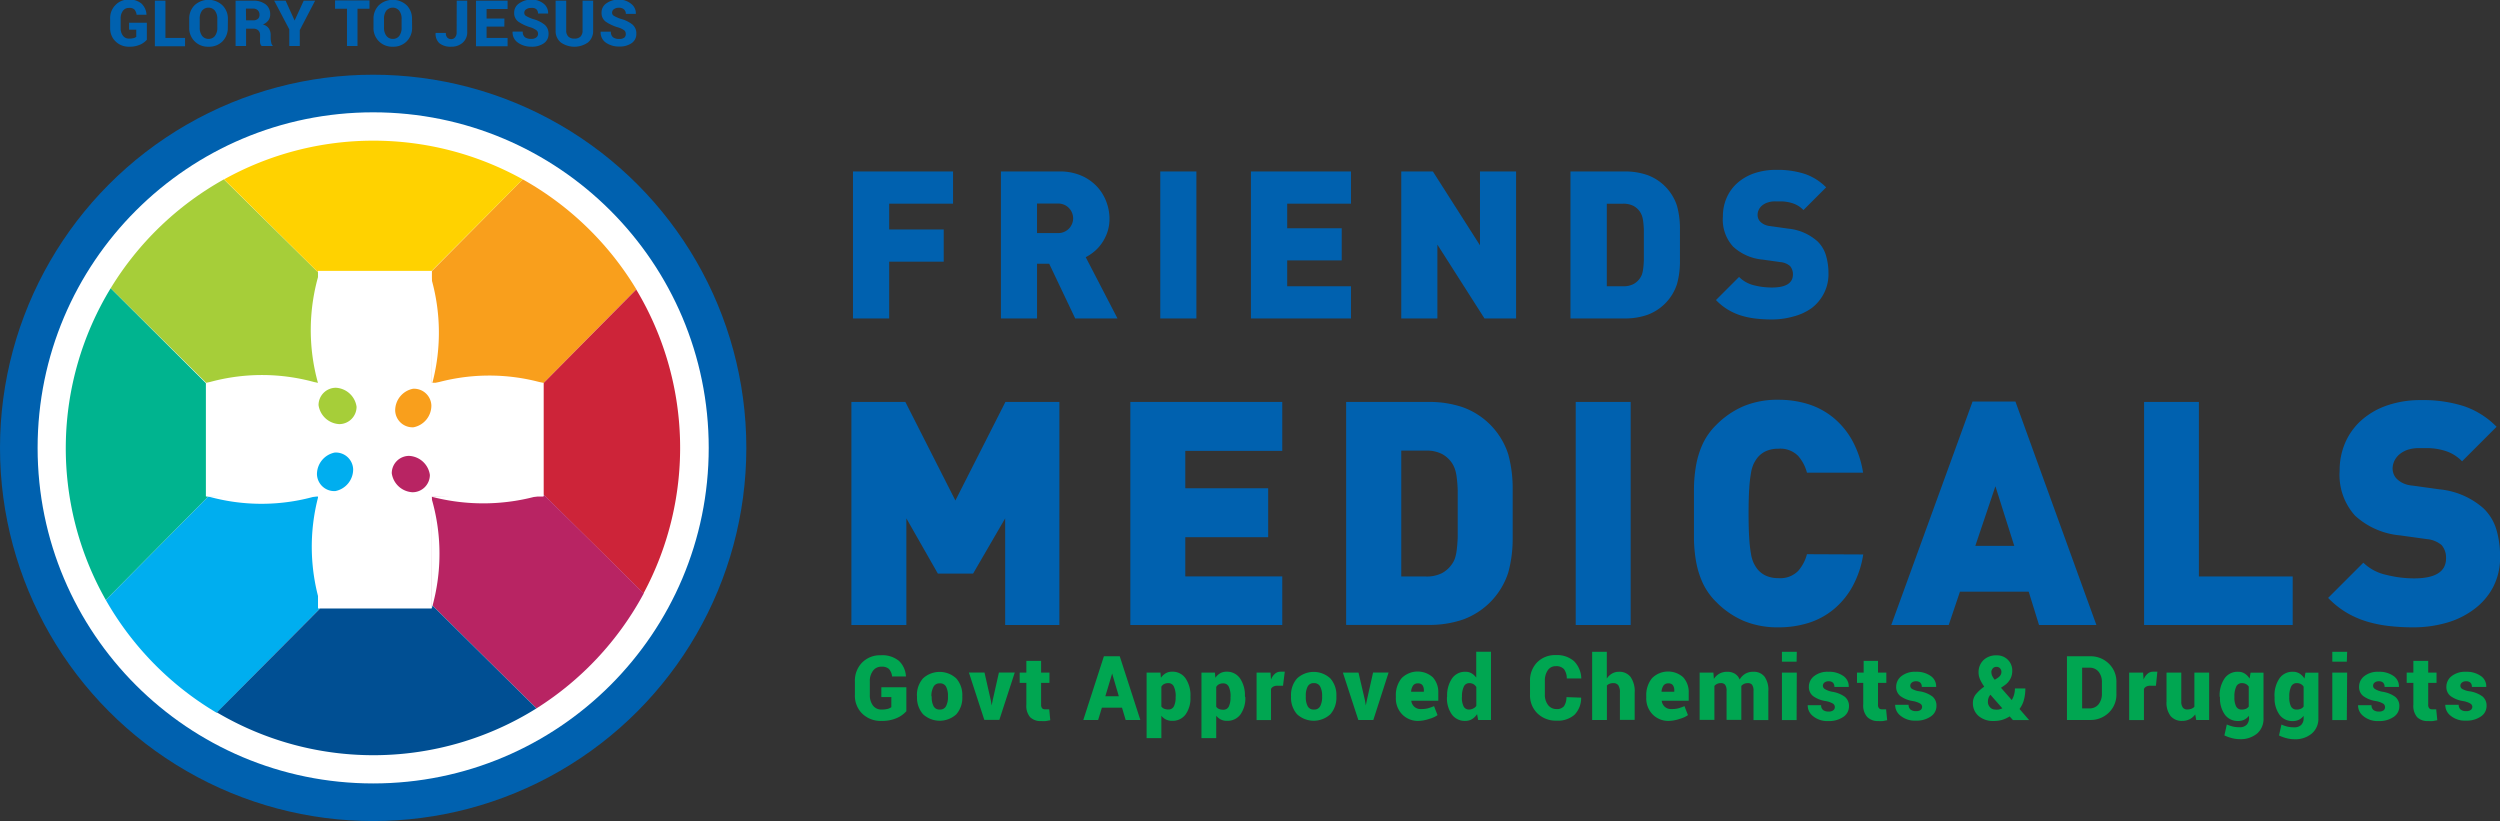 <svg id="Layer_1" data-name="Layer 1" xmlns="http://www.w3.org/2000/svg" viewBox="0 0 299.8 98.46"><rect x="0" y="0" width="299.8" height="98.46" fill="#333333" stroke="none"/><defs><style>.cls-1{fill:#0061af;}.cls-2{fill:#00aeef;}.cls-3{fill:#b82463;}.cls-4{fill:#fff;}.cls-5{fill:#f99f1c;}.cls-6{fill:#a6ce39;}.cls-7{fill:#ffd200;}.cls-8{fill:#00b48f;}.cls-9{fill:#cd2439;}.cls-10{fill:#004f93;}.cls-11{fill:#00a651;}</style></defs><title>logo</title><path class="cls-1" d="M125.85,76V63.21L122,69.84h-4.22L114,63.21V76h-6.59V49.25h6.47l6,11.82,6-11.82h6.47V76Z" transform="translate(-5.31 -1.05)"/><path class="cls-1" d="M140.86,76V49.25h18.22v5.87H147.45V59.6h9.94v5.87h-9.94v4.7h11.63V76Z" transform="translate(-5.31 -1.05)"/><path class="cls-1" d="M186.71,62.65v3a15.3,15.3,0,0,1-.53,4.06,8.88,8.88,0,0,1-5.5,5.66,12.43,12.43,0,0,1-4,.62h-9.94V49.25h9.94a12.43,12.43,0,0,1,4,.62,8.88,8.88,0,0,1,5.5,5.66,15.45,15.45,0,0,1,.53,4.1Zm-6.59,0q0-1.69,0-2.75a15.55,15.55,0,0,0-.13-1.67,4.75,4.75,0,0,0-.23-1,3.86,3.86,0,0,0-.32-.64,3.43,3.43,0,0,0-1.19-1.09,4,4,0,0,0-2-.41h-2.9V70.18h2.9a4,4,0,0,0,2-.41,3.42,3.42,0,0,0,1.19-1.09,2.75,2.75,0,0,0,.32-.6,4.77,4.77,0,0,0,.23-1,16.25,16.25,0,0,0,.13-1.69Q180.12,64.34,180.12,62.65Z" transform="translate(-5.31 -1.05)"/><path class="cls-1" d="M194.27,76V49.25h6.59V76Z" transform="translate(-5.31 -1.05)"/><path class="cls-1" d="M228.75,67.54a11.85,11.85,0,0,1-1.3,3.86,9.5,9.5,0,0,1-2.26,2.73,9,9,0,0,1-3,1.62,11.92,11.92,0,0,1-3.59.53,10.56,10.56,0,0,1-4.18-.77,10.36,10.36,0,0,1-3.27-2.24A7.89,7.89,0,0,1,209.52,71a10.62,10.62,0,0,1-.81-2.58,16.92,16.92,0,0,1-.26-2.8q0-1.45,0-3t0-3a16.93,16.93,0,0,1,.26-2.8,10.63,10.63,0,0,1,.81-2.58A7.91,7.91,0,0,1,211.13,52a10.37,10.37,0,0,1,3.27-2.24,10.57,10.57,0,0,1,4.18-.77,11.92,11.92,0,0,1,3.59.53,9,9,0,0,1,3,1.62,9.5,9.5,0,0,1,2.26,2.73,11.85,11.85,0,0,1,1.3,3.86H222a5,5,0,0,0-1.05-2,3,3,0,0,0-2.37-.87,3.55,3.55,0,0,0-1.56.32,2.84,2.84,0,0,0-1,.81,4.45,4.45,0,0,0-.41.68,4.25,4.25,0,0,0-.32,1.09,16.54,16.54,0,0,0-.21,1.86q-.08,1.15-.08,3t.08,3a16.51,16.51,0,0,0,.21,1.86,4.23,4.23,0,0,0,.32,1.09,4.39,4.39,0,0,0,.41.68,2.83,2.83,0,0,0,1,.81,3.54,3.54,0,0,0,1.56.32,3,3,0,0,0,2.37-.87,4.94,4.94,0,0,0,1.05-2Z" transform="translate(-5.31 -1.05)"/><path class="cls-1" d="M249.83,76l-1.24-4h-8.24L239,76h-6.89l9.75-26.8H247L256.71,76Zm-5.23-16.64-2.41,7.15h4.67Z" transform="translate(-5.31 -1.05)"/><path class="cls-1" d="M262.43,76V49.25H269V70.18h11.25V76Z" transform="translate(-5.31 -1.05)"/><path class="cls-1" d="M305.12,67.84a7.68,7.68,0,0,1-.83,3.61A7.89,7.89,0,0,1,302,74.11a10,10,0,0,1-3.29,1.62,14.27,14.27,0,0,1-4,.55,24.79,24.79,0,0,1-3-.17,14.82,14.82,0,0,1-2.67-.56,11,11,0,0,1-2.39-1.07,10.48,10.48,0,0,1-2.15-1.73l4.22-4.22A5.68,5.68,0,0,0,291.53,70a13.44,13.44,0,0,0,3.27.41q3.84,0,3.84-2.41a2.32,2.32,0,0,0-.53-1.58,3.15,3.15,0,0,0-1.77-.72l-3.24-.45a9.18,9.18,0,0,1-5.38-2.37,7.29,7.29,0,0,1-1.84-5.38,8.33,8.33,0,0,1,.68-3.39,7.7,7.7,0,0,1,1.94-2.67,9.09,9.09,0,0,1,3.07-1.77,12.25,12.25,0,0,1,4.1-.64,16.09,16.09,0,0,1,5.12.73,10,10,0,0,1,3.91,2.47l-4.14,4.14a4.77,4.77,0,0,0-2.05-1.26,7.25,7.25,0,0,0-2-.32h-1.05A4.19,4.19,0,0,0,294,55a3.08,3.08,0,0,0-1,.58,2.31,2.31,0,0,0-.58.79,2.19,2.19,0,0,0-.19.88,1.93,1.93,0,0,0,.11.6,1.64,1.64,0,0,0,.41.64,2.81,2.81,0,0,0,.7.49,3.23,3.23,0,0,0,1.15.3l3.24.45A9.33,9.33,0,0,1,303.12,62a5.85,5.85,0,0,1,1.54,2.5A11.35,11.35,0,0,1,305.12,67.84Z" transform="translate(-5.31 -1.05)"/><path class="cls-1" d="M111.94,25.47v3.1h6.54v3.86h-6.54v6.81H107.6V21.61h12v3.86Z" transform="translate(-5.31 -1.05)"/><path class="cls-1" d="M134.25,39.24l-3.12-6.56h-1.46v6.56h-4.33V21.61h7a6.52,6.52,0,0,1,2.59.48,5.62,5.62,0,0,1,1.88,1.28,5.46,5.46,0,0,1,1.15,1.82,5.78,5.78,0,0,1,.4,2.09,4.92,4.92,0,0,1-.26,1.63,5.39,5.39,0,0,1-.67,1.32,4.8,4.8,0,0,1-.92,1,5.22,5.22,0,0,1-1,.66l3.81,7.35Zm-.25-12a1.78,1.78,0,0,0-1.88-1.78h-2.45V29h2.45A1.78,1.78,0,0,0,134,27.26Z" transform="translate(-5.31 -1.05)"/><path class="cls-1" d="M144.45,39.24V21.61h4.33V39.24Z" transform="translate(-5.31 -1.05)"/><path class="cls-1" d="M155.32,39.24V21.61h12v3.86h-7.65v2.95h6.54v3.86h-6.54v3.1h7.65v3.86Z" transform="translate(-5.31 -1.05)"/><path class="cls-1" d="M183.33,39.24l-5.65-8.86v8.86h-4.33V21.61h3.79l5.65,8.86V21.61h4.33V39.24Z" transform="translate(-5.31 -1.05)"/><path class="cls-1" d="M206.77,30.43v2a10.07,10.07,0,0,1-.35,2.67,5.84,5.84,0,0,1-3.62,3.73,8.17,8.17,0,0,1-2.62.41h-6.54V21.61h6.54a8.17,8.17,0,0,1,2.62.41,5.84,5.84,0,0,1,3.62,3.73,10.17,10.17,0,0,1,.35,2.7Zm-4.33,0q0-1.11,0-1.81a10.26,10.26,0,0,0-.09-1.1,3.13,3.13,0,0,0-.15-.63,2.55,2.55,0,0,0-.21-.42,2.25,2.25,0,0,0-.78-.72,2.65,2.65,0,0,0-1.3-.27H198v9.9h1.91a2.64,2.64,0,0,0,1.3-.27,2.25,2.25,0,0,0,.78-.72,1.81,1.81,0,0,0,.21-.4,3.14,3.14,0,0,0,.15-.64,10.71,10.71,0,0,0,.09-1.11Q202.44,31.54,202.44,30.43Z" transform="translate(-5.31 -1.05)"/><path class="cls-1" d="M224.58,33.84a5,5,0,0,1-.54,2.38A5.19,5.19,0,0,1,222.56,38,6.56,6.56,0,0,1,220.39,39a9.39,9.39,0,0,1-2.62.36,16.3,16.3,0,0,1-1.94-.11,9.75,9.75,0,0,1-1.76-.37,7.27,7.27,0,0,1-1.57-.71,6.89,6.89,0,0,1-1.41-1.14l2.77-2.77a3.74,3.74,0,0,0,1.78,1,8.84,8.84,0,0,0,2.15.27q2.53,0,2.53-1.58a1.52,1.52,0,0,0-.35-1,2.07,2.07,0,0,0-1.16-.47l-2.13-.3a6,6,0,0,1-3.54-1.56A4.8,4.8,0,0,1,211.92,27a5.49,5.49,0,0,1,.45-2.23A5.07,5.07,0,0,1,213.65,23a6,6,0,0,1,2-1.16,8.06,8.06,0,0,1,2.7-.42,10.58,10.58,0,0,1,3.37.48,6.58,6.58,0,0,1,2.58,1.62l-2.72,2.72a3.14,3.14,0,0,0-1.35-.83,4.78,4.78,0,0,0-1.3-.21h-.69a2.76,2.76,0,0,0-1,.15,2,2,0,0,0-.66.38,1.52,1.52,0,0,0-.38.52,1.44,1.44,0,0,0-.12.58,1.28,1.28,0,0,0,.07.4,1.08,1.08,0,0,0,.27.42,1.85,1.85,0,0,0,.46.32,2.13,2.13,0,0,0,.76.2l2.13.3A6.14,6.14,0,0,1,223.27,30a3.85,3.85,0,0,1,1,1.65A7.47,7.47,0,0,1,224.58,33.84Z" transform="translate(-5.31 -1.05)"/><circle class="cls-1" cx="44.75" cy="53.71" r="44.75"/><polygon class="cls-2" points="31.7 52.75 38.14 59.1 38.14 46.25 31.7 52.75"/><polygon class="cls-3" points="51.76 59.47 58.47 52.7 51.76 46.08 51.76 59.47"/><circle class="cls-4" cx="44.75" cy="53.71" r="40.24"/><path class="cls-5" d="M57.07,47H70.48v0L81.62,35.75A37,37,0,0,0,68,22.56l-10.91,11Z" transform="translate(-5.31 -1.05)"/><path class="cls-6" d="M43.45,47V33.7L32.16,22.56A37,37,0,0,0,18.58,35.62L30.08,47Z" transform="translate(-5.31 -1.05)"/><path class="cls-7" d="M43.45,33.54H57.07v0L68,22.56a36.87,36.87,0,0,0-35.82,0L43.45,33.7Z" transform="translate(-5.31 -1.05)"/><path class="cls-2" d="M43.45,74V60.57H30.3L18,73a37,37,0,0,0,13.3,13.53L43.71,74Z" transform="translate(-5.31 -1.05)"/><path class="cls-8" d="M30,60.57V47h0L18.58,35.62A36.88,36.88,0,0,0,18,73L30.3,60.57Z" transform="translate(-5.31 -1.05)"/><path class="cls-9" d="M81.62,35.75,70.48,47V60.35l12,11.86a36.88,36.88,0,0,0-.89-36.47Z" transform="translate(-5.31 -1.05)"/><path class="cls-3" d="M70.48,60.57H57.07v13L69.64,86A37,37,0,0,0,82.51,72.21l-12-11.86Z" transform="translate(-5.31 -1.05)"/><path class="cls-10" d="M57.07,74H43.71L31.32,86.48A36.86,36.86,0,0,0,69.64,86L57.07,73.57Z" transform="translate(-5.31 -1.05)"/><polygon class="cls-4" points="51.76 45.9 51.76 32.49 38.14 32.49 38.14 45.9 24.73 45.9 24.73 59.52 38.14 59.52 38.14 72.94 51.76 72.94 51.76 59.52 65.17 59.52 65.17 45.9 51.76 45.9"/><path class="cls-6" d="M48.07,49.83A2.08,2.08,0,0,1,46,51.91a2.65,2.65,0,0,1-2.49-2.28,2.08,2.08,0,0,1,2.08-2.08A2.65,2.65,0,0,1,48.07,49.83Z" transform="translate(-5.31 -1.05)"/><path class="cls-3" d="M56.86,58a2.08,2.08,0,0,1-2.08,2.08,2.65,2.65,0,0,1-2.49-2.28,2.08,2.08,0,0,1,2.08-2.08A2.65,2.65,0,0,1,56.86,58Z" transform="translate(-5.31 -1.05)"/><path class="cls-5" d="M54.9,52.29a2.08,2.08,0,0,1-2.2-2,2.65,2.65,0,0,1,2.14-2.62,2.08,2.08,0,0,1,2.2,2A2.65,2.65,0,0,1,54.9,52.29Z" transform="translate(-5.31 -1.05)"/><path class="cls-2" d="M45.52,59.94a2.08,2.08,0,0,1-2.2-2,2.65,2.65,0,0,1,2.14-2.62,2.08,2.08,0,0,1,2.2,2A2.65,2.65,0,0,1,45.52,59.94Z" transform="translate(-5.31 -1.05)"/><path class="cls-4" d="M43.45,47A23.66,23.66,0,0,0,30,47" transform="translate(-5.31 -1.05)"/><path class="cls-4" d="M43.45,47a23.66,23.66,0,0,1,.2-13.41" transform="translate(-5.31 -1.05)"/><path class="cls-4" d="M56.81,33.71a23.66,23.66,0,0,1,.31,13.41" transform="translate(-5.31 -1.05)"/><path class="cls-4" d="M57.07,47.12A23.66,23.66,0,0,1,70.49,47" transform="translate(-5.31 -1.05)"/><path class="cls-4" d="M70.39,60.35a24.47,24.47,0,0,1-13.5.22" transform="translate(-5.31 -1.05)"/><path class="cls-4" d="M57,60.61A23.66,23.66,0,0,1,57.09,74" transform="translate(-5.31 -1.05)"/><path class="cls-4" d="M43.83,73.85a23.66,23.66,0,0,1-.31-13.41" transform="translate(-5.31 -1.05)"/><path class="cls-4" d="M30.15,60.55a23.66,23.66,0,0,0,13.41-.11" transform="translate(-5.31 -1.05)"/><path class="cls-1" d="M22.92,5.82a2.35,2.35,0,0,1-.8.58,3.08,3.08,0,0,1-1.32.25A2.24,2.24,0,0,1,19.15,6a2.16,2.16,0,0,1-.63-1.61V3.28a2.2,2.2,0,0,1,.62-1.61A2.13,2.13,0,0,1,20.71,1a2.24,2.24,0,0,1,1.58.49,2,2,0,0,1,.59,1.33v0H21.69a1.13,1.13,0,0,0-.28-.65A.89.89,0,0,0,20.76,2a.85.85,0,0,0-.71.35,1.44,1.44,0,0,0-.27.9V4.42a1.46,1.46,0,0,0,.27.91.88.88,0,0,0,.74.35,2.09,2.09,0,0,0,.55-.06.88.88,0,0,0,.31-.15V4.61h-.86V3.78h2.13Z" transform="translate(-5.31 -1.05)"/><path class="cls-1" d="M25.15,5.6h2.35v1H23.88V1.13h1.27Z" transform="translate(-5.31 -1.05)"/><path class="cls-1" d="M32.63,4.34A2.28,2.28,0,0,1,32,6a2.23,2.23,0,0,1-1.67.65A2.22,2.22,0,0,1,28,4.34v-1a2.27,2.27,0,0,1,.64-1.66A2.46,2.46,0,0,1,32,1.7a2.27,2.27,0,0,1,.64,1.66Zm-1.26-1a1.58,1.58,0,0,0-.28-1,1,1,0,0,0-1.56,0,1.59,1.59,0,0,0-.27,1v1a1.59,1.59,0,0,0,.28,1,.92.92,0,0,0,.79.37.9.9,0,0,0,.77-.37,1.6,1.6,0,0,0,.27-1Z" transform="translate(-5.31 -1.05)"/><path class="cls-1" d="M34.82,4.49V6.57H33.56V1.13h2.1a2.36,2.36,0,0,1,1.5.44,1.44,1.44,0,0,1,.55,1.2,1.19,1.19,0,0,1-.22.73,1.58,1.58,0,0,1-.66.49,1.22,1.22,0,0,1,.72.47,1.47,1.47,0,0,1,.22.83v.34a2.16,2.16,0,0,0,.06.49A.64.64,0,0,0,38,6.5v.07h-1.3a.62.62,0,0,1-.2-.41,3.48,3.48,0,0,1,0-.55V5.29a.81.81,0,0,0-.21-.59.82.82,0,0,0-.6-.21Zm0-1h.83a.87.87,0,0,0,.58-.17.62.62,0,0,0,.2-.5.72.72,0,0,0-.21-.54.8.8,0,0,0-.59-.2h-.83Z" transform="translate(-5.31 -1.05)"/><path class="cls-1" d="M40.64,3.51h0l1.09-2.38h1.37L41.26,4.66V6.57H40v-2L38.19,1.13h1.37Z" transform="translate(-5.31 -1.05)"/><path class="cls-1" d="M49.62,2.1H48.18V6.57H46.92V2.1H45.49v-1h4.13Z" transform="translate(-5.31 -1.05)"/><path class="cls-1" d="M54.73,4.34A2.28,2.28,0,0,1,54.09,6a2.23,2.23,0,0,1-1.67.65A2.22,2.22,0,0,1,50.1,4.34v-1a2.27,2.27,0,0,1,.64-1.66,2.46,2.46,0,0,1,3.34,0,2.27,2.27,0,0,1,.64,1.66Zm-1.26-1a1.58,1.58,0,0,0-.28-1,1,1,0,0,0-1.56,0,1.59,1.59,0,0,0-.27,1v1a1.59,1.59,0,0,0,.28,1,.92.92,0,0,0,.79.37.9.9,0,0,0,.77-.37,1.6,1.6,0,0,0,.27-1Z" transform="translate(-5.31 -1.05)"/><path class="cls-1" d="M60.08,1.13h1.26V4.86a1.66,1.66,0,0,1-.54,1.31,2,2,0,0,1-1.35.48A2.13,2.13,0,0,1,58,6.23,1.5,1.5,0,0,1,57.55,5v0h1.23a.75.75,0,0,0,.18.57.66.66,0,0,0,.47.17.57.57,0,0,0,.45-.21.88.88,0,0,0,.19-.6Z" transform="translate(-5.31 -1.05)"/><path class="cls-1" d="M65.79,4.24H63.66V5.6h2.52v1H62.39V1.13h3.79v1H63.66V3.27h2.14Z" transform="translate(-5.31 -1.05)"/><path class="cls-1" d="M69.83,5.13a.54.54,0,0,0-.19-.45A2.44,2.44,0,0,0,69,4.35a5.27,5.27,0,0,1-1.53-.7,1.26,1.26,0,0,1-.5-1.08,1.3,1.3,0,0,1,.59-1.11A2.53,2.53,0,0,1,69,1a2.29,2.29,0,0,1,1.48.47,1.42,1.42,0,0,1,.56,1.2v0H69.83a.69.69,0,0,0-.22-.53A.87.87,0,0,0,69,2a1,1,0,0,0-.6.17.51.51,0,0,0-.22.42.44.44,0,0,0,.22.38,4.39,4.39,0,0,0,.82.36,3.83,3.83,0,0,1,1.4.68,1.39,1.39,0,0,1,.47,1.11,1.31,1.31,0,0,1-.56,1.12,2.47,2.47,0,0,1-1.48.41,2.76,2.76,0,0,1-1.61-.47,1.49,1.49,0,0,1-.66-1.34v0H68a.81.81,0,0,0,.25.67,1.23,1.23,0,0,0,.77.2.91.91,0,0,0,.59-.16A.51.51,0,0,0,69.83,5.13Z" transform="translate(-5.31 -1.05)"/><path class="cls-1" d="M76.44,1.13V4.7a1.77,1.77,0,0,1-.62,1.44,2.84,2.84,0,0,1-3.26,0,1.77,1.77,0,0,1-.62-1.44V1.13h1.27V4.7a1,1,0,0,0,.26.74,1,1,0,0,0,.73.24,1,1,0,0,0,.72-.24,1,1,0,0,0,.25-.74V1.13Z" transform="translate(-5.31 -1.05)"/><path class="cls-1" d="M80.35,5.13a.54.54,0,0,0-.19-.45,2.44,2.44,0,0,0-.68-.33,5.27,5.27,0,0,1-1.53-.7,1.26,1.26,0,0,1-.5-1.08A1.3,1.3,0,0,1,78,1.47,2.53,2.53,0,0,1,79.55,1,2.29,2.29,0,0,1,81,1.51a1.42,1.42,0,0,1,.56,1.2v0H80.36a.69.69,0,0,0-.22-.53.87.87,0,0,0-.61-.2,1,1,0,0,0-.6.17.51.51,0,0,0-.22.42.44.44,0,0,0,.22.38,4.39,4.39,0,0,0,.82.36,3.83,3.83,0,0,1,1.4.68,1.39,1.39,0,0,1,.47,1.11,1.31,1.31,0,0,1-.56,1.12,2.47,2.47,0,0,1-1.48.41A2.76,2.76,0,0,1,78,6.19a1.49,1.49,0,0,1-.66-1.34v0h1.23a.81.81,0,0,0,.25.67,1.23,1.23,0,0,0,.77.2.91.91,0,0,0,.59-.16A.51.51,0,0,0,80.35,5.13Z" transform="translate(-5.31 -1.05)"/><path class="cls-11" d="M114,86.34a3.3,3.3,0,0,1-1.13.81,4.32,4.32,0,0,1-1.86.35,3.14,3.14,0,0,1-2.3-.87,3,3,0,0,1-.88-2.26v-1.6a3.08,3.08,0,0,1,.86-2.26,3,3,0,0,1,2.22-.88,3.15,3.15,0,0,1,2.21.68,2.75,2.75,0,0,1,.83,1.86v0h-1.66a1.59,1.59,0,0,0-.39-.91A1.25,1.25,0,0,0,111,81a1.2,1.2,0,0,0-1,.49,2,2,0,0,0-.38,1.27v1.61a2.05,2.05,0,0,0,.37,1.28,1.24,1.24,0,0,0,1,.49,2.94,2.94,0,0,0,.77-.08,1.24,1.24,0,0,0,.44-.21V84.64H111V83.47h3Z" transform="translate(-5.31 -1.05)"/><path class="cls-11" d="M115.27,84.5a3,3,0,0,1,.72-2.09,2.94,2.94,0,0,1,4,0,3,3,0,0,1,.72,2.09v.11A3,3,0,0,1,120,86.7a2.95,2.95,0,0,1-4,0,3,3,0,0,1-.72-2.09Zm1.77.11a2.35,2.35,0,0,0,.22,1.12.79.79,0,0,0,.76.41.78.78,0,0,0,.74-.41,2.33,2.33,0,0,0,.23-1.12V84.5a2.33,2.33,0,0,0-.23-1.11A.79.79,0,0,0,118,83a.78.78,0,0,0-.75.42A2.36,2.36,0,0,0,117,84.5Z" transform="translate(-5.31 -1.05)"/><path class="cls-11" d="M124.13,85.05l.1.6h0l.12-.61.75-3.34H127l-1.85,5.68h-1.8l-1.85-5.68h1.87Z" transform="translate(-5.31 -1.05)"/><path class="cls-11" d="M130.16,80.3v1.41h1v1.23h-1v2.6a.64.64,0,0,0,.12.44.43.43,0,0,0,.33.13h.27l.25,0,.13,1.31-.53.1a4.63,4.63,0,0,1-.56,0,1.76,1.76,0,0,1-1.33-.47,2.07,2.07,0,0,1-.45-1.48V82.94h-.8V81.71h.8V80.3Z" transform="translate(-5.31 -1.05)"/><path class="cls-11" d="M139.86,85.91h-2.41L137,87.39h-1.78l2.47-7.64h1.9l2.47,7.64H140.3Zm-2-1.36h1.62l-.8-2.73h0Z" transform="translate(-5.31 -1.05)"/><path class="cls-11" d="M148.07,84.67a3.35,3.35,0,0,1-.58,2.05,1.91,1.91,0,0,1-1.63.77,1.55,1.55,0,0,1-1.28-.61v2.69h-1.77V81.71h1.66l.06.62a1.77,1.77,0,0,1,.57-.54,1.48,1.48,0,0,1,.76-.19,1.89,1.89,0,0,1,1.63.81,3.61,3.61,0,0,1,.58,2.14Zm-1.77-.11a2.68,2.68,0,0,0-.21-1.15.7.7,0,0,0-.67-.44,1.07,1.07,0,0,0-.51.11.81.81,0,0,0-.33.32v2.37a.76.76,0,0,0,.33.27,1.3,1.3,0,0,0,.51.09.7.7,0,0,0,.67-.39,2.36,2.36,0,0,0,.2-1.08Z" transform="translate(-5.31 -1.05)"/><path class="cls-11" d="M154.65,84.67a3.35,3.35,0,0,1-.58,2.05,1.91,1.91,0,0,1-1.63.77,1.55,1.55,0,0,1-1.28-.61v2.69h-1.77V81.71H151l.06.62a1.76,1.76,0,0,1,.57-.54,1.48,1.48,0,0,1,.76-.19,1.89,1.89,0,0,1,1.63.81,3.61,3.61,0,0,1,.58,2.14Zm-1.77-.11a2.68,2.68,0,0,0-.21-1.15A.7.7,0,0,0,152,83a1.07,1.07,0,0,0-.51.11.81.81,0,0,0-.33.32v2.37a.76.76,0,0,0,.33.27,1.3,1.3,0,0,0,.51.09.7.7,0,0,0,.67-.39,2.36,2.36,0,0,0,.2-1.08Z" transform="translate(-5.31 -1.05)"/><path class="cls-11" d="M159.17,83.28h-.65a1.07,1.07,0,0,0-.5.1.65.65,0,0,0-.29.29v3.73H156V81.71h1.67l.06.83a1.71,1.71,0,0,1,.47-.69,1,1,0,0,1,.69-.25l.26,0,.23,0Z" transform="translate(-5.31 -1.05)"/><path class="cls-11" d="M160.13,84.5a3,3,0,0,1,.72-2.09,2.94,2.94,0,0,1,4,0,3,3,0,0,1,.72,2.09v.11a3,3,0,0,1-.72,2.09,2.95,2.95,0,0,1-4,0,3,3,0,0,1-.72-2.09Zm1.77.11a2.35,2.35,0,0,0,.22,1.12.79.79,0,0,0,.76.41.78.78,0,0,0,.75-.41,2.33,2.33,0,0,0,.23-1.12V84.5a2.33,2.33,0,0,0-.23-1.11.79.79,0,0,0-.76-.42.78.78,0,0,0-.75.42,2.36,2.36,0,0,0-.22,1.11Z" transform="translate(-5.31 -1.05)"/><path class="cls-11" d="M169,85.05l.1.6h0l.12-.61.75-3.34h1.86L170,87.39h-1.8l-1.85-5.68h1.87Z" transform="translate(-5.31 -1.05)"/><path class="cls-11" d="M175.45,87.5a2.63,2.63,0,0,1-2-.79,2.75,2.75,0,0,1-.75-2v-.2a3.21,3.21,0,0,1,.68-2.12,2.72,2.72,0,0,1,3.75-.12,2.62,2.62,0,0,1,.66,1.88v.93h-3.24v0a1.16,1.16,0,0,0,.36.72,1.12,1.12,0,0,0,.8.28,3.31,3.31,0,0,0,.81-.08,5.91,5.91,0,0,0,.76-.27l.42,1.08a3.22,3.22,0,0,1-1,.45A4.3,4.3,0,0,1,175.45,87.5ZM175.33,83a.66.66,0,0,0-.57.27,1.5,1.5,0,0,0-.23.73l0,0h1.53v-.14a1.06,1.06,0,0,0-.18-.66A.66.66,0,0,0,175.33,83Z" transform="translate(-5.31 -1.05)"/><path class="cls-11" d="M178.85,84.56a3.61,3.61,0,0,1,.58-2.14,1.89,1.89,0,0,1,1.63-.81,1.41,1.41,0,0,1,.71.18,1.88,1.88,0,0,1,.57.52v-3.1h1.77v8.18h-1.54l-.13-.7a1.92,1.92,0,0,1-.61.6,1.52,1.52,0,0,1-.79.21,1.91,1.91,0,0,1-1.63-.78,3.36,3.36,0,0,1-.58-2.05Zm1.77.11a2.36,2.36,0,0,0,.2,1.08.71.71,0,0,0,.68.39A1.12,1.12,0,0,0,182,86a.88.88,0,0,0,.35-.3V83.44a1,1,0,0,0-.35-.35,1,1,0,0,0-.48-.12.71.71,0,0,0-.68.44,2.68,2.68,0,0,0-.21,1.15Z" transform="translate(-5.31 -1.05)"/><path class="cls-11" d="M194.92,84.71v0a2.87,2.87,0,0,1-.79,2.05,3,3,0,0,1-2.15.71,3.15,3.15,0,0,1-2.3-.87,3,3,0,0,1-.89-2.26v-1.6a3.1,3.1,0,0,1,.85-2.26,3,3,0,0,1,2.22-.87,3.09,3.09,0,0,1,2.21.73,3.05,3.05,0,0,1,.87,2.07v0H193.2a1.88,1.88,0,0,0-.33-1.11,1.24,1.24,0,0,0-1-.36,1.1,1.1,0,0,0-.95.49,2.14,2.14,0,0,0-.35,1.27v1.61a2,2,0,0,0,.38,1.28,1.24,1.24,0,0,0,1,.49,1.09,1.09,0,0,0,.91-.34,1.92,1.92,0,0,0,.3-1.09Z" transform="translate(-5.31 -1.05)"/><path class="cls-11" d="M198,82.42a1.88,1.88,0,0,1,.63-.6,1.61,1.61,0,0,1,.82-.21,1.69,1.69,0,0,1,1.39.61,3,3,0,0,1,.5,1.9v3.26h-1.77V84.12a1.5,1.5,0,0,0-.2-.9.72.72,0,0,0-.6-.25,1.19,1.19,0,0,0-.45.08.86.86,0,0,0-.31.21v4.13h-1.77V79.21H198Z" transform="translate(-5.31 -1.05)"/><path class="cls-11" d="M205.48,87.5a2.63,2.63,0,0,1-2-.79,2.75,2.75,0,0,1-.75-2v-.2a3.21,3.21,0,0,1,.68-2.12,2.72,2.72,0,0,1,3.75-.12,2.62,2.62,0,0,1,.66,1.88v.93h-3.24v0a1.16,1.16,0,0,0,.36.72,1.12,1.12,0,0,0,.8.28,3.31,3.31,0,0,0,.81-.08,5.9,5.9,0,0,0,.76-.27l.42,1.08a3.23,3.23,0,0,1-1,.45A4.3,4.3,0,0,1,205.48,87.5ZM205.36,83a.66.66,0,0,0-.57.27,1.49,1.49,0,0,0-.23.73l0,0h1.53v-.14a1.06,1.06,0,0,0-.18-.66A.66.66,0,0,0,205.36,83Z" transform="translate(-5.31 -1.05)"/><path class="cls-11" d="M210.78,81.71l.06.75a1.88,1.88,0,0,1,.67-.63,1.91,1.91,0,0,1,.93-.22,1.74,1.74,0,0,1,.91.23,1.42,1.42,0,0,1,.58.7,1.9,1.9,0,0,1,.67-.69,1.85,1.85,0,0,1,1-.24,1.61,1.61,0,0,1,1.3.57,2.7,2.7,0,0,1,.47,1.76v3.46h-1.78V83.93a1.22,1.22,0,0,0-.17-.76.63.63,0,0,0-.51-.2,1.06,1.06,0,0,0-.45.09,1,1,0,0,0-.33.25c0,.06,0,.11,0,.15s0,.09,0,.13v3.79h-1.77V83.93a1.24,1.24,0,0,0-.17-.76.63.63,0,0,0-.52-.2,1,1,0,0,0-.44.09,1,1,0,0,0-.33.25v4.07h-1.77V81.71Z" transform="translate(-5.31 -1.05)"/><path class="cls-11" d="M220.76,80.4H219V79.21h1.78Zm0,7H219V81.71h1.78Z" transform="translate(-5.31 -1.05)"/><path class="cls-11" d="M225.34,85.8a.46.46,0,0,0-.24-.38,2.57,2.57,0,0,0-.87-.3,3.41,3.41,0,0,1-1.5-.6,1.36,1.36,0,0,1-.5-1.12,1.6,1.6,0,0,1,.63-1.27,2.59,2.59,0,0,1,1.71-.52,2.93,2.93,0,0,1,1.8.51,1.49,1.49,0,0,1,.64,1.31v0h-1.72a.7.7,0,0,0-.17-.51.74.74,0,0,0-.55-.17.72.72,0,0,0-.47.15.48.48,0,0,0-.19.39.46.46,0,0,0,.22.38A2.47,2.47,0,0,0,225,84a3.54,3.54,0,0,1,1.54.61,1.4,1.4,0,0,1,.5,1.15,1.5,1.5,0,0,1-.68,1.26,3,3,0,0,1-1.8.5,2.7,2.7,0,0,1-1.83-.59,1.62,1.62,0,0,1-.64-1.31v0h1.61a.71.71,0,0,0,.24.58,1.07,1.07,0,0,0,.66.18.88.88,0,0,0,.54-.14A.47.47,0,0,0,225.34,85.8Z" transform="translate(-5.31 -1.05)"/><path class="cls-11" d="M230.52,80.3v1.41h1v1.23h-1v2.6a.63.63,0,0,0,.12.44.43.43,0,0,0,.33.13h.27l.25,0,.13,1.31-.53.1a4.63,4.63,0,0,1-.56,0A1.76,1.76,0,0,1,229.2,87a2.07,2.07,0,0,1-.45-1.48V82.94H228V81.71h.8V80.3Z" transform="translate(-5.31 -1.05)"/><path class="cls-11" d="M235.81,85.8a.46.46,0,0,0-.24-.38,2.57,2.57,0,0,0-.87-.3,3.41,3.41,0,0,1-1.5-.6,1.36,1.36,0,0,1-.5-1.12,1.6,1.6,0,0,1,.63-1.27,2.59,2.59,0,0,1,1.71-.52,2.93,2.93,0,0,1,1.81.51,1.49,1.49,0,0,1,.64,1.31v0h-1.72a.7.7,0,0,0-.17-.51.74.74,0,0,0-.55-.17.72.72,0,0,0-.47.15.48.48,0,0,0-.19.39.46.46,0,0,0,.22.38,2.47,2.47,0,0,0,.88.28,3.54,3.54,0,0,1,1.54.61,1.4,1.4,0,0,1,.5,1.15,1.5,1.5,0,0,1-.68,1.26,3,3,0,0,1-1.8.5,2.7,2.7,0,0,1-1.83-.59,1.62,1.62,0,0,1-.64-1.31v0h1.61a.71.71,0,0,0,.24.58,1.07,1.07,0,0,0,.66.18.88.88,0,0,0,.54-.14A.47.47,0,0,0,235.81,85.8Z" transform="translate(-5.31 -1.05)"/><path class="cls-11" d="M243.25,83.37a4.61,4.61,0,0,1-.5-.87,2,2,0,0,1-.17-.8,2,2,0,0,1,.59-1.49,2.16,2.16,0,0,1,1.57-.57,1.81,1.81,0,0,1,1.88,1.84,2,2,0,0,1-.24,1,2.16,2.16,0,0,1-.65.73l-.46.32L246.56,85a2.51,2.51,0,0,0,.28-.65,2.7,2.7,0,0,0,.1-.74h1.25a5.29,5.29,0,0,1-.17,1.36,3.18,3.18,0,0,1-.53,1.1l1.15,1.33v0H246.7l-.39-.44a3.73,3.73,0,0,1-.91.42,3.53,3.53,0,0,1-1,.13,2.65,2.65,0,0,1-1.82-.6,2,2,0,0,1-.68-1.56,1.67,1.67,0,0,1,.32-1,4.88,4.88,0,0,1,1-.93Zm1.28,2.77a2.25,2.25,0,0,0,.45,0,2.14,2.14,0,0,0,.45-.15L244,84.36l0,0a1.26,1.26,0,0,0-.23.4,1.36,1.36,0,0,0-.07.43.92.92,0,0,0,.24.66A.79.79,0,0,0,244.53,86.14Zm-.41-4.45a1,1,0,0,0,.1.42,2.43,2.43,0,0,0,.3.46l.31-.2a1.16,1.16,0,0,0,.39-.37.79.79,0,0,0,.1-.39.62.62,0,0,0-.16-.41.53.53,0,0,0-.42-.18.57.57,0,0,0-.46.19A.72.72,0,0,0,244.11,81.68Z" transform="translate(-5.31 -1.05)"/><path class="cls-11" d="M253.18,87.39V79.75h2.76a3.12,3.12,0,0,1,2.26.88,3,3,0,0,1,.91,2.25v1.37a3,3,0,0,1-.91,2.26,3.12,3.12,0,0,1-2.26.88ZM255,81.12V86h.86a1.35,1.35,0,0,0,1.11-.49,2,2,0,0,0,.4-1.28V82.87a1.94,1.94,0,0,0-.4-1.27,1.36,1.36,0,0,0-1.11-.48Z" transform="translate(-5.31 -1.05)"/><path class="cls-11" d="M263.85,83.28h-.65a1.07,1.07,0,0,0-.5.1.65.65,0,0,0-.29.29v3.73h-1.77V81.71h1.67l.06.83a1.72,1.72,0,0,1,.47-.69,1,1,0,0,1,.69-.25l.26,0,.23,0Z" transform="translate(-5.31 -1.05)"/><path class="cls-11" d="M268.56,86.72a1.86,1.86,0,0,1-.67.58,1.94,1.94,0,0,1-.89.2,1.75,1.75,0,0,1-1.38-.57,2.6,2.6,0,0,1-.5-1.76V81.71h1.77v3.47a1.16,1.16,0,0,0,.18.71.61.61,0,0,0,.52.24,1.45,1.45,0,0,0,.5-.08,1,1,0,0,0,.37-.24V81.71h1.77v5.68h-1.55Z" transform="translate(-5.31 -1.05)"/><path class="cls-11" d="M271.49,84.56a3.62,3.62,0,0,1,.58-2.14,1.88,1.88,0,0,1,1.63-.81,1.47,1.47,0,0,1,.79.21,1.86,1.86,0,0,1,.59.61l.12-.71h1.55v5.46A2.31,2.31,0,0,1,276,89a3.07,3.07,0,0,1-2.1.69,3.82,3.82,0,0,1-.92-.12,5,5,0,0,1-.92-.33l.29-1.31a4.37,4.37,0,0,0,.74.25,3.59,3.59,0,0,0,.8.08,1.12,1.12,0,0,0,.83-.29,1.1,1.1,0,0,0,.29-.8v-.29a1.65,1.65,0,0,1-.56.47,1.61,1.61,0,0,1-.73.16,1.9,1.9,0,0,1-1.62-.78,3.37,3.37,0,0,1-.57-2.05Zm1.77.11a2.35,2.35,0,0,0,.2,1.08.71.71,0,0,0,.68.39,1.25,1.25,0,0,0,.5-.09.83.83,0,0,0,.34-.27V83.39a.92.92,0,0,0-.34-.31,1,1,0,0,0-.49-.11.71.71,0,0,0-.68.44,2.68,2.68,0,0,0-.21,1.15Z" transform="translate(-5.31 -1.05)"/><path class="cls-11" d="M278.07,84.56a3.62,3.62,0,0,1,.58-2.14,1.88,1.88,0,0,1,1.63-.81,1.47,1.47,0,0,1,.79.21,1.86,1.86,0,0,1,.59.61l.12-.71h1.55v5.46a2.31,2.31,0,0,1-.78,1.83,3.07,3.07,0,0,1-2.1.69,3.82,3.82,0,0,1-.92-.12,5,5,0,0,1-.92-.33l.29-1.31a4.39,4.39,0,0,0,.74.25,3.59,3.59,0,0,0,.8.08,1.12,1.12,0,0,0,.83-.29,1.1,1.1,0,0,0,.29-.8v-.29a1.64,1.64,0,0,1-.56.47,1.61,1.61,0,0,1-.73.16,1.9,1.9,0,0,1-1.62-.78,3.37,3.37,0,0,1-.57-2.05Zm1.77.11a2.36,2.36,0,0,0,.2,1.08.71.71,0,0,0,.68.39,1.25,1.25,0,0,0,.5-.09.83.83,0,0,0,.34-.27V83.39a.91.91,0,0,0-.34-.31,1,1,0,0,0-.49-.11.71.71,0,0,0-.68.44,2.68,2.68,0,0,0-.21,1.15Z" transform="translate(-5.31 -1.05)"/><path class="cls-11" d="M286.74,80.4H285V79.21h1.78Zm0,7H285V81.71h1.78Z" transform="translate(-5.31 -1.05)"/><path class="cls-11" d="M291.32,85.8a.46.46,0,0,0-.24-.38,2.57,2.57,0,0,0-.87-.3,3.41,3.41,0,0,1-1.5-.6,1.36,1.36,0,0,1-.5-1.12,1.6,1.6,0,0,1,.63-1.27,2.59,2.59,0,0,1,1.71-.52,2.93,2.93,0,0,1,1.8.51,1.49,1.49,0,0,1,.64,1.31v0h-1.72a.69.69,0,0,0-.17-.51.74.74,0,0,0-.55-.17.72.72,0,0,0-.47.15.48.48,0,0,0-.19.39.46.46,0,0,0,.22.38A2.47,2.47,0,0,0,291,84a3.54,3.54,0,0,1,1.54.61,1.4,1.4,0,0,1,.5,1.15,1.5,1.5,0,0,1-.68,1.26,3,3,0,0,1-1.8.5,2.7,2.7,0,0,1-1.83-.59,1.62,1.62,0,0,1-.64-1.31v0h1.61a.71.71,0,0,0,.24.58,1.07,1.07,0,0,0,.66.18.89.89,0,0,0,.54-.14A.47.47,0,0,0,291.32,85.8Z" transform="translate(-5.31 -1.05)"/><path class="cls-11" d="M296.5,80.3v1.41h1v1.23h-1v2.6a.64.64,0,0,0,.12.44.43.43,0,0,0,.33.13h.26l.25,0,.13,1.31-.53.1a4.63,4.63,0,0,1-.56,0,1.76,1.76,0,0,1-1.33-.47,2.07,2.07,0,0,1-.45-1.48V82.94h-.8V81.71h.8V80.3Z" transform="translate(-5.31 -1.05)"/><path class="cls-11" d="M301.79,85.8a.46.46,0,0,0-.24-.38,2.58,2.58,0,0,0-.87-.3,3.41,3.41,0,0,1-1.5-.6,1.36,1.36,0,0,1-.5-1.12,1.6,1.6,0,0,1,.63-1.27,2.59,2.59,0,0,1,1.71-.52,2.93,2.93,0,0,1,1.8.51,1.49,1.49,0,0,1,.64,1.31v0h-1.72a.7.7,0,0,0-.17-.51.74.74,0,0,0-.55-.17.72.72,0,0,0-.47.15.48.48,0,0,0-.19.39.46.46,0,0,0,.22.38,2.46,2.46,0,0,0,.88.28,3.55,3.55,0,0,1,1.54.61,1.4,1.4,0,0,1,.5,1.15,1.5,1.5,0,0,1-.68,1.26,3,3,0,0,1-1.8.5,2.69,2.69,0,0,1-1.83-.59,1.62,1.62,0,0,1-.64-1.31v0h1.61a.71.71,0,0,0,.24.58,1.07,1.07,0,0,0,.66.18.89.89,0,0,0,.54-.14A.47.47,0,0,0,301.79,85.8Z" transform="translate(-5.31 -1.05)"/></svg>